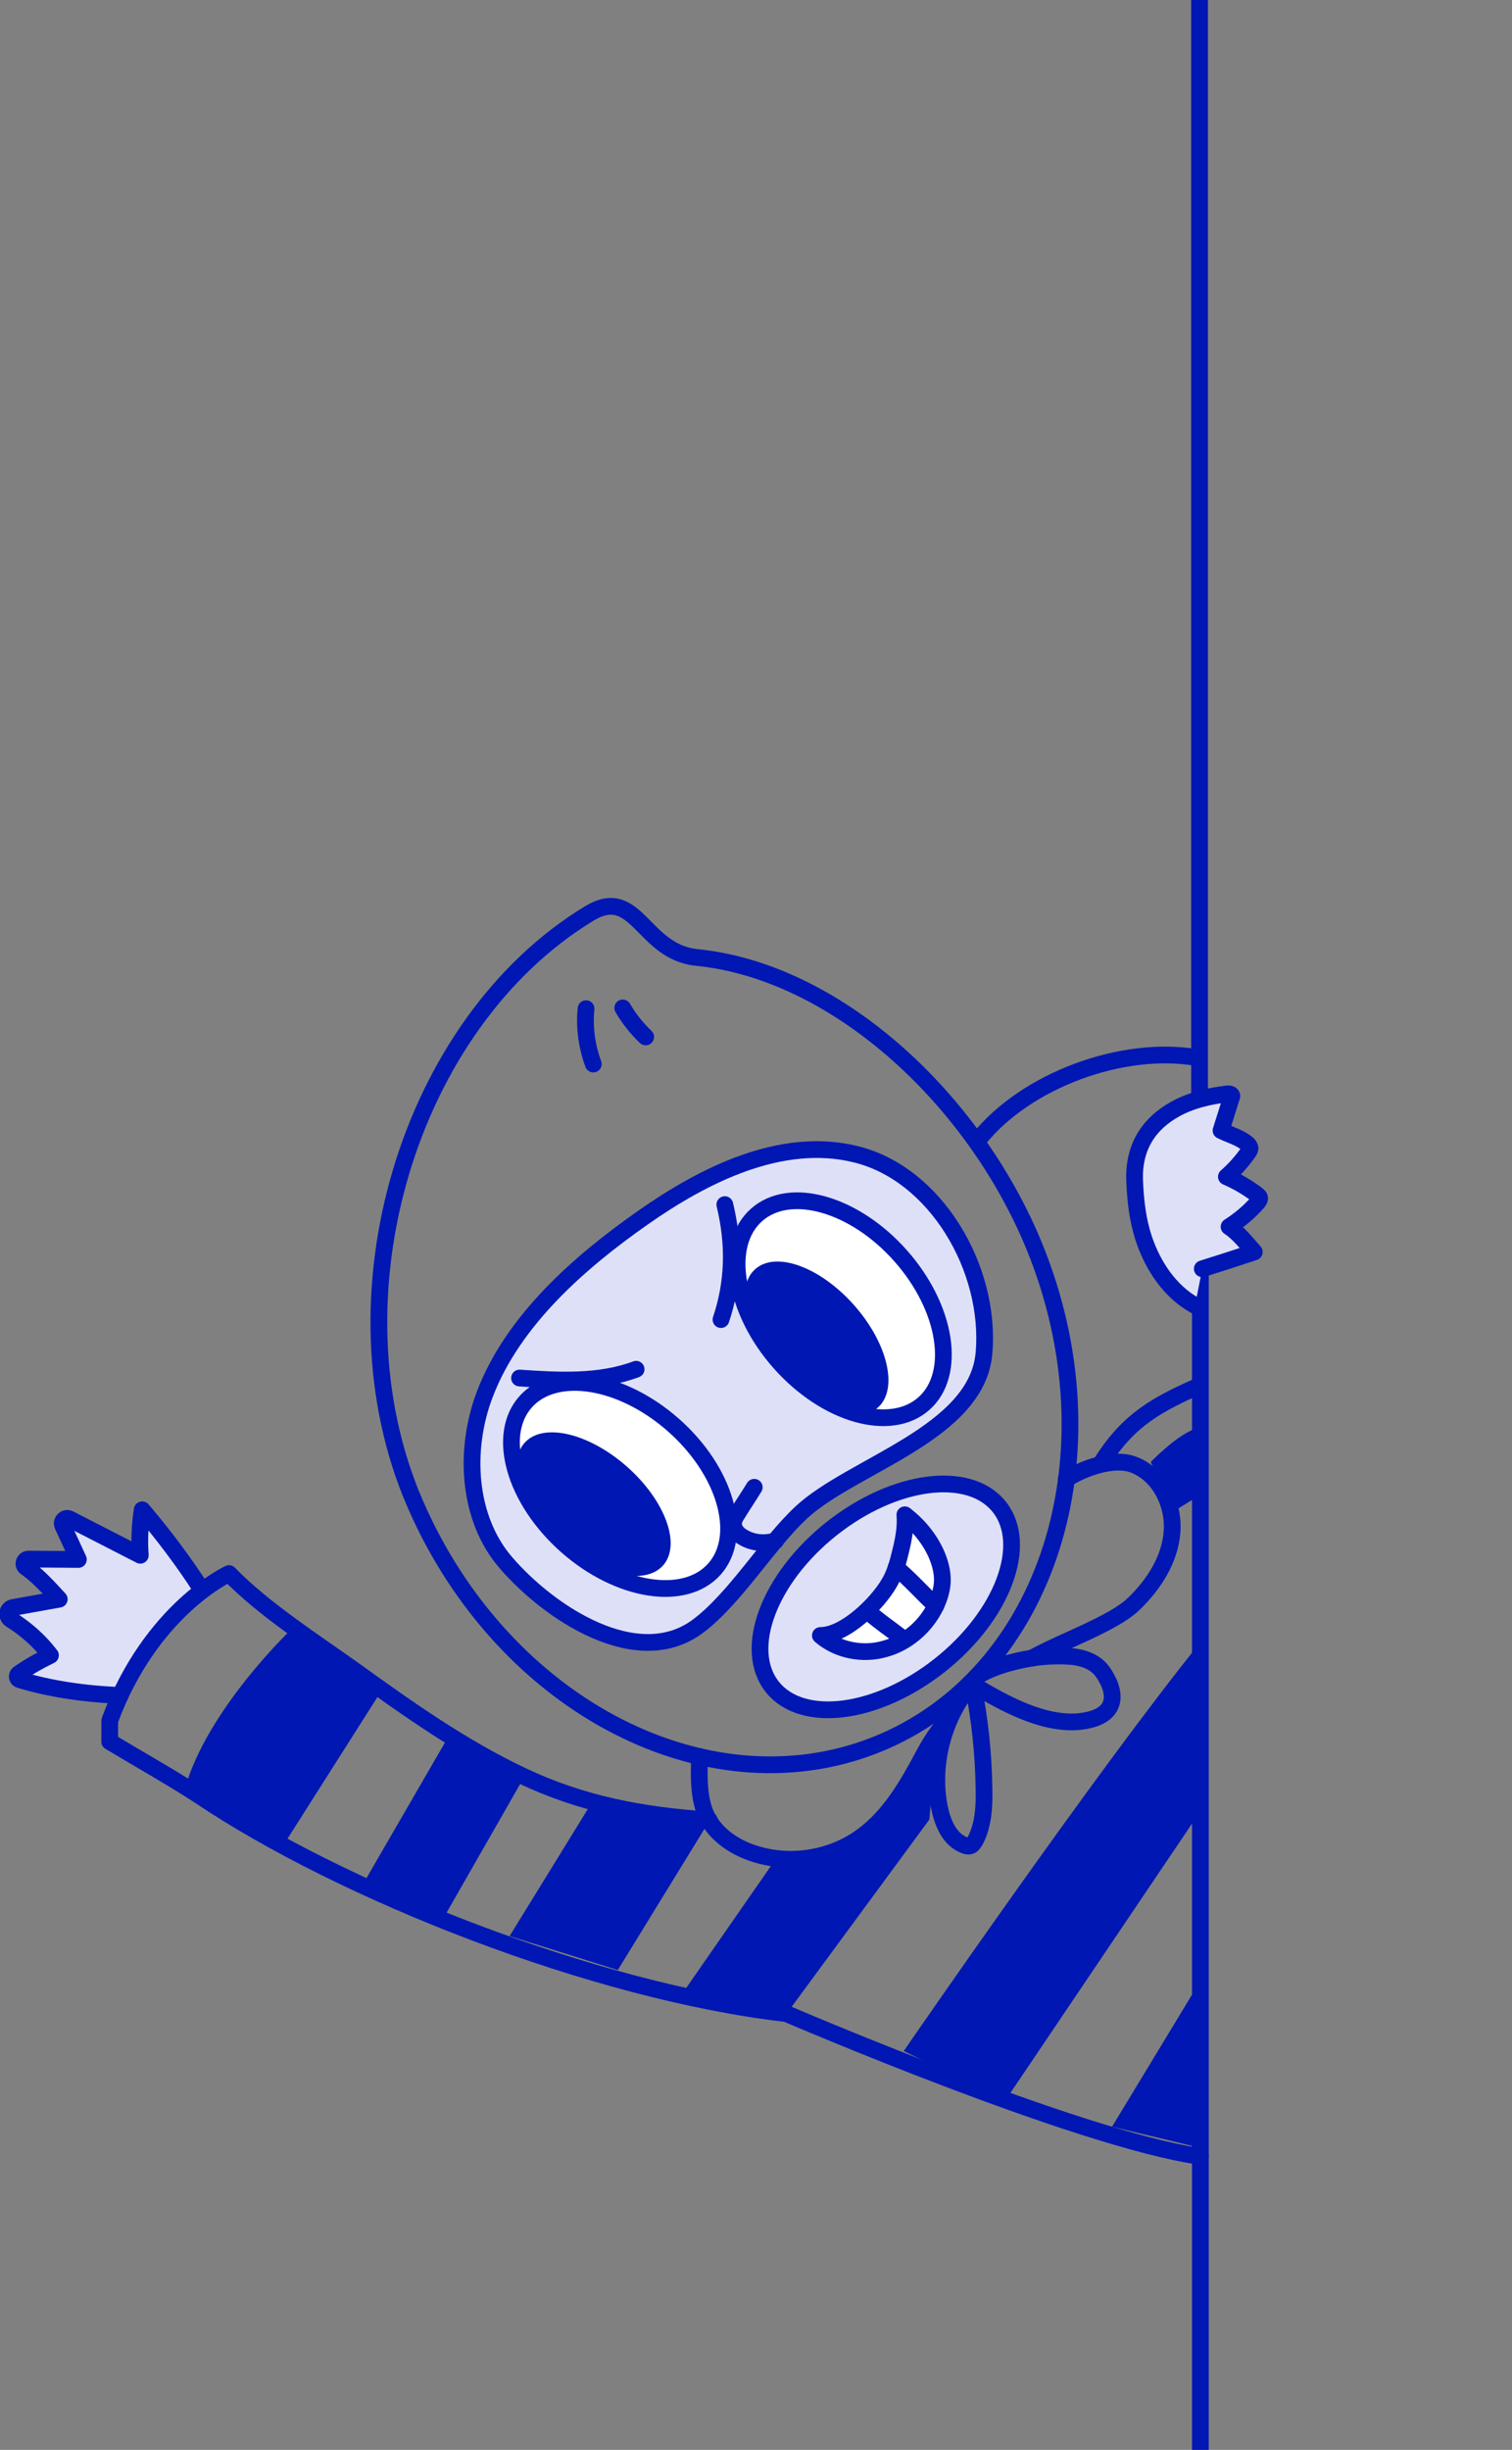 <svg width="271" height="439" viewBox="0 0 271 439" fill="none" xmlns="http://www.w3.org/2000/svg">
<rect x="0" y="0" width="271" height="439" fill="#808080" stroke="none"/>
<g clip-path="url(#clip0_2251_8843)">
<path d="M36.109 284.782C32.889 279.785 29.326 275.063 25.489 270.545C25.078 273.215 24.941 275.952 25.146 278.69L12.471 272.188C11.717 271.777 10.895 272.599 11.237 273.352L14.046 279.443L5.139 279.375C4.317 279.375 3.974 280.401 4.66 280.88C6.784 282.318 8.839 284.645 10.621 286.561L2.261 288.067C1.234 288.341 1.097 289.641 1.919 290.189C4.66 291.9 7.126 294.09 9.045 296.623C7.058 297.581 5.139 298.676 3.358 299.908C2.947 300.182 3.015 300.866 3.563 301.003C8.771 302.578 14.8 303.536 21.515 303.81" fill="#DEE0F7"/>
<path d="M36.109 284.782C32.889 279.785 29.326 275.063 25.489 270.545C25.078 273.215 24.941 275.952 25.146 278.69L12.471 272.188C11.717 271.777 10.895 272.599 11.237 273.352L14.046 279.443L5.139 279.375C4.317 279.375 3.974 280.401 4.66 280.88C6.784 282.318 8.839 284.645 10.621 286.561L2.261 288.067C1.234 288.341 1.097 289.641 1.919 290.189C4.66 291.9 7.126 294.09 9.045 296.623C7.058 297.581 5.139 298.676 3.358 299.908C2.947 300.182 3.015 300.866 3.563 301.003C8.771 302.578 14.8 303.536 21.515 303.81" stroke="#0017B3" stroke-width="3" stroke-miterlimit="10" stroke-linecap="round" stroke-linejoin="round"/>
<path d="M215.146 227.425V439.262" stroke="#0017B3" stroke-width="3" stroke-miterlimit="10" stroke-linecap="round" stroke-linejoin="round"/>
<path d="M215 0L215 197" stroke="#0017B3" stroke-width="3" stroke-miterlimit="10" stroke-linecap="round" stroke-linejoin="round"/>
<path d="M184.656 221.607C200.621 258.431 188.836 298.882 158.345 312.091C127.855 325.233 90.239 306.137 74.342 269.313C58.446 232.49 73.177 183.415 105.586 163.703C114.151 158.501 115.11 170.616 124.909 171.574C149.438 174.038 173.488 195.94 184.656 221.607Z" stroke="#0017B3" stroke-width="3" stroke-miterlimit="10" stroke-linecap="round" stroke-linejoin="round"/>
<path d="M153.343 206.823C139.982 203.538 126.073 210.587 115.247 218.185C104.01 226.056 91.951 236.528 86.881 249.875C83.112 259.799 83.798 272.051 90.649 279.991C98.392 289.025 114.357 299.634 125.251 291.284C131.897 286.219 137.584 276.637 143.614 271.024C152.727 262.537 175.201 256.856 176.365 242.414C177.667 227.356 167.732 210.314 153.343 206.823Z" fill="#DEE0F7" stroke="#0017B3" stroke-width="3" stroke-miterlimit="10" stroke-linecap="round" stroke-linejoin="round"/>
<path d="M165.579 251.526C171.56 246.242 169.702 234.383 161.429 225.039C153.156 215.694 141.6 212.403 135.619 217.687C129.638 222.971 131.496 234.83 139.769 244.174C148.042 253.519 159.597 256.811 165.579 251.526Z" fill="white" stroke="#0017B3" stroke-width="3" stroke-miterlimit="10" stroke-linecap="round" stroke-linejoin="round"/>
<path d="M128.065 281.147C133.355 275.172 130.06 263.629 120.705 255.365C111.351 247.101 99.479 245.245 94.189 251.22C88.9 257.194 92.195 268.738 101.549 277.002C110.904 285.266 122.775 287.122 128.065 281.147Z" fill="white" stroke="#0017B3" stroke-width="3" stroke-miterlimit="10" stroke-linecap="round" stroke-linejoin="round"/>
<path d="M135.186 266.507C134.227 268.081 133.199 269.587 132.24 271.161C131.829 271.777 131.418 272.462 131.486 273.215C131.555 274.173 132.308 274.994 133.199 275.473C134.912 276.5 137.105 276.705 139.023 276.089" stroke="#0017B3" stroke-width="3" stroke-miterlimit="10" stroke-linecap="round" stroke-linejoin="round"/>
<path d="M168.476 298.372C179.71 289.465 184.469 276.772 179.105 270.021C173.741 263.27 160.286 265.018 149.052 273.924C137.818 282.831 133.059 295.525 138.423 302.276C143.787 309.027 157.242 307.279 168.476 298.372Z" fill="#DEE0F7" stroke="#0017B3" stroke-width="3" stroke-miterlimit="10" stroke-linecap="round" stroke-linejoin="round"/>
<path d="M105.038 180.745C104.695 184.099 105.175 187.522 106.34 190.67" stroke="#0017B3" stroke-width="3" stroke-miterlimit="10" stroke-linecap="round" stroke-linejoin="round"/>
<path d="M111.616 180.609C112.712 182.525 114.151 184.305 115.727 185.81" stroke="#0017B3" stroke-width="3" stroke-miterlimit="10" stroke-linecap="round" stroke-linejoin="round"/>
<path d="M147.04 293.064C151.425 293.064 157.181 287.451 159.373 283.687C160.264 282.181 160.812 280.47 161.223 278.759C161.84 276.363 162.388 273.899 162.183 271.435C164.581 273.283 166.568 275.679 167.801 278.416C168.486 279.991 168.966 281.702 168.897 283.413C168.829 284.919 168.349 286.425 167.732 287.725C165.951 291.421 162.594 294.364 158.62 295.459C154.646 296.623 150.123 295.733 147.04 293.064Z" fill="white" stroke="#0017B3" stroke-width="3" stroke-miterlimit="10" stroke-linecap="round" stroke-linejoin="round"/>
<path d="M155.468 288.752C158.688 291.353 158.688 291.216 161.908 293.68" stroke="#0017B3" stroke-width="3" stroke-miterlimit="10" stroke-linecap="round" stroke-linejoin="round"/>
<path d="M160.606 280.88C163.827 283.687 164.855 285.056 167.732 287.725" stroke="#0017B3" stroke-width="3" stroke-miterlimit="10" stroke-linecap="round" stroke-linejoin="round"/>
<path d="M173.899 302.03C169.034 307.985 166.91 316.13 168.349 323.727C168.897 326.465 170.062 329.476 172.666 330.572C173.077 330.777 173.625 330.914 174.036 330.708C174.31 330.572 174.516 330.229 174.721 329.956C176.229 327.218 176.434 323.864 176.366 320.715C176.297 314.35 175.612 308.053 174.379 301.825" stroke="#0017B3" stroke-width="3" stroke-miterlimit="10" stroke-linecap="round" stroke-linejoin="round"/>
<path d="M175.133 300.387C178.49 298.197 184.794 296.828 188.768 296.76C191.509 296.691 194.455 296.76 196.579 298.471C197.538 299.224 198.155 300.319 198.703 301.414C199.251 302.646 199.594 304.083 199.114 305.384C198.36 307.437 195.894 308.19 193.701 308.464C187.192 309.217 179.929 305.247 174.311 301.825" stroke="#0017B3" stroke-width="3" stroke-miterlimit="10" stroke-linecap="round" stroke-linejoin="round"/>
<path d="M125.389 314.761C125.252 318.251 125.183 322.427 126.691 325.507C128.404 328.929 131.898 331.188 135.598 332.283C141.97 334.199 149.233 332.967 154.577 328.997C159.511 325.37 162.663 319.894 165.54 314.487C166.705 312.297 168.212 309.901 170.131 307.916" stroke="#0017B3" stroke-width="3" stroke-miterlimit="10" stroke-linecap="round" stroke-linejoin="round"/>
<path d="M191.097 265.07C194.112 263.085 199.388 261.237 202.814 262.332C207.61 263.906 210.419 269.313 210.077 274.378C209.734 279.443 206.788 283.96 203.156 287.451C199.525 290.942 190.412 294.09 184.999 297.102" stroke="#0017B3" stroke-width="3" stroke-miterlimit="10" stroke-linecap="round" stroke-linejoin="round"/>
<path d="M214.187 233.927C209.734 231.463 206.719 226.946 205.074 222.155C203.91 218.732 203.498 215.105 203.361 211.477C203.156 205.249 206.171 201.21 210.624 198.746C213.297 197.241 216.585 196.419 220.011 196.009C220.285 196.009 220.628 196.009 220.765 196.282C220.834 196.419 220.765 196.556 220.697 196.693C220.08 198.678 219.463 200.663 218.847 202.579C220.491 203.401 222.067 203.743 223.506 204.907C223.78 205.112 223.985 205.386 224.054 205.728C224.054 206.002 223.917 206.207 223.78 206.412C222.615 208.055 221.313 209.561 219.806 210.861C221.724 211.683 223.574 212.778 225.219 214.01C225.493 214.215 225.767 214.42 225.767 214.763C225.767 215.036 225.561 215.242 225.424 215.447C223.917 217.158 222.204 218.596 220.285 219.828C221.998 220.923 223.506 222.908 224.808 224.345C221.724 225.372 218.572 226.398 215.489 227.356" fill="#DEE0F7"/>
<path d="M214.187 233.927C209.734 231.463 206.719 226.946 205.074 222.155C203.91 218.732 203.498 215.105 203.361 211.477C203.156 205.249 206.171 201.21 210.624 198.746C213.297 197.241 216.585 196.419 220.011 196.009C220.285 196.009 220.628 196.009 220.765 196.282C220.834 196.419 220.765 196.556 220.697 196.693C220.08 198.678 219.463 200.663 218.847 202.579C220.491 203.401 222.067 203.743 223.506 204.907C223.78 205.112 223.985 205.386 224.054 205.728C224.054 206.002 223.917 206.207 223.78 206.412C222.615 208.055 221.313 209.561 219.806 210.861C221.724 211.683 223.574 212.778 225.219 214.01C225.493 214.215 225.767 214.42 225.767 214.763C225.767 215.036 225.561 215.242 225.424 215.447C223.917 217.158 222.204 218.596 220.285 219.828C221.998 220.923 223.506 222.908 224.808 224.345C221.724 225.372 218.572 226.398 215.489 227.356" stroke="#0017B3" stroke-width="3" stroke-miterlimit="10" stroke-linecap="round" stroke-linejoin="round"/>
<path d="M197.537 261.921C202.47 254.118 207.815 251.518 214.941 248.301" stroke="#0017B3" stroke-width="3" stroke-miterlimit="10" stroke-linecap="round" stroke-linejoin="round"/>
<path d="M215.147 386.423C193.084 383.274 140.942 360.824 140.942 360.824C106.409 356.854 61.324 338.99 35.698 321.742C31.45 318.936 23.982 314.692 19.665 312.091V308.327C27.065 288.341 41.043 281.976 41.043 281.976C47.209 288.341 56.391 294.227 63.585 299.361C73.178 306.274 82.839 313.118 93.527 318.183C104.216 323.248 114.836 325.301 127.101 326.123" stroke="#0017B3" stroke-width="3" stroke-miterlimit="10" stroke-linecap="round" stroke-linejoin="round"/>
<path d="M175.475 204.085C183.971 193.545 201.169 187.248 214.461 189.506" stroke="#0017B3" stroke-width="3" stroke-miterlimit="10" stroke-linecap="round" stroke-linejoin="round"/>
<path d="M129.911 215.858C131.624 222.908 131.487 229.752 129.226 236.46" stroke="#0017B3" stroke-width="3" stroke-miterlimit="10" stroke-linecap="round" stroke-linejoin="round"/>
<path d="M93.116 246.932C100.105 247.411 107.436 247.822 114.014 245.358" stroke="#0017B3" stroke-width="3" stroke-miterlimit="10" stroke-linecap="round" stroke-linejoin="round"/>
<path d="M157.341 252.225C161.054 248.945 159.146 240.73 153.079 233.877C147.012 227.025 139.084 224.129 135.37 227.41C131.657 230.69 133.565 238.905 139.632 245.758C145.699 252.61 153.627 255.506 157.341 252.225Z" fill="#0017B3"/>
<path d="M118.85 280.506C122.134 276.796 119.236 268.876 112.376 262.816C105.516 256.755 97.292 254.849 94.008 258.559C90.724 262.268 93.623 270.188 100.483 276.249C107.343 282.309 115.566 284.215 118.85 280.506Z" fill="#0017B3"/>
<path d="M52.006 292.174C52.006 292.174 37.412 306.068 33.232 320.168L50.705 330.777L67.834 303.81L52.006 292.174Z" fill="#0017B3"/>
<path d="M138.955 333.241L122.031 357.607L140.942 360.893L166.568 326.054L167.664 313.597C167.733 313.529 156.633 333.652 138.955 333.241Z" fill="#0017B3"/>
<path d="M206.24 261.99C206.24 261.99 211.242 256.788 214.531 255.966L215.216 267.807L210.694 270.614L206.24 261.99Z" fill="#0017B3"/>
<path d="M126.486 327.355L110.727 353.021L91.336 346.93L106.136 322.906L126.486 327.355Z" fill="#0017B3"/>
<path d="M65.573 336.732L79.208 344.192L93.734 318.799L80.716 310.586L65.573 336.732Z" fill="#0017B3"/>
<path d="M161.978 367.532C161.978 367.532 196.374 317.499 215.147 294.296L214.462 325.575L180.203 376.361L161.978 367.532Z" fill="#0017B3"/>
<path d="M199.32 381.084L214.12 356.649V384.643L199.32 381.084Z" fill="#0017B3"/>
</g>
<defs>
<clipPath id="clip0_2251_8843">
<rect width="271" height="439" fill="white"/>
</clipPath>
</defs>
</svg>
